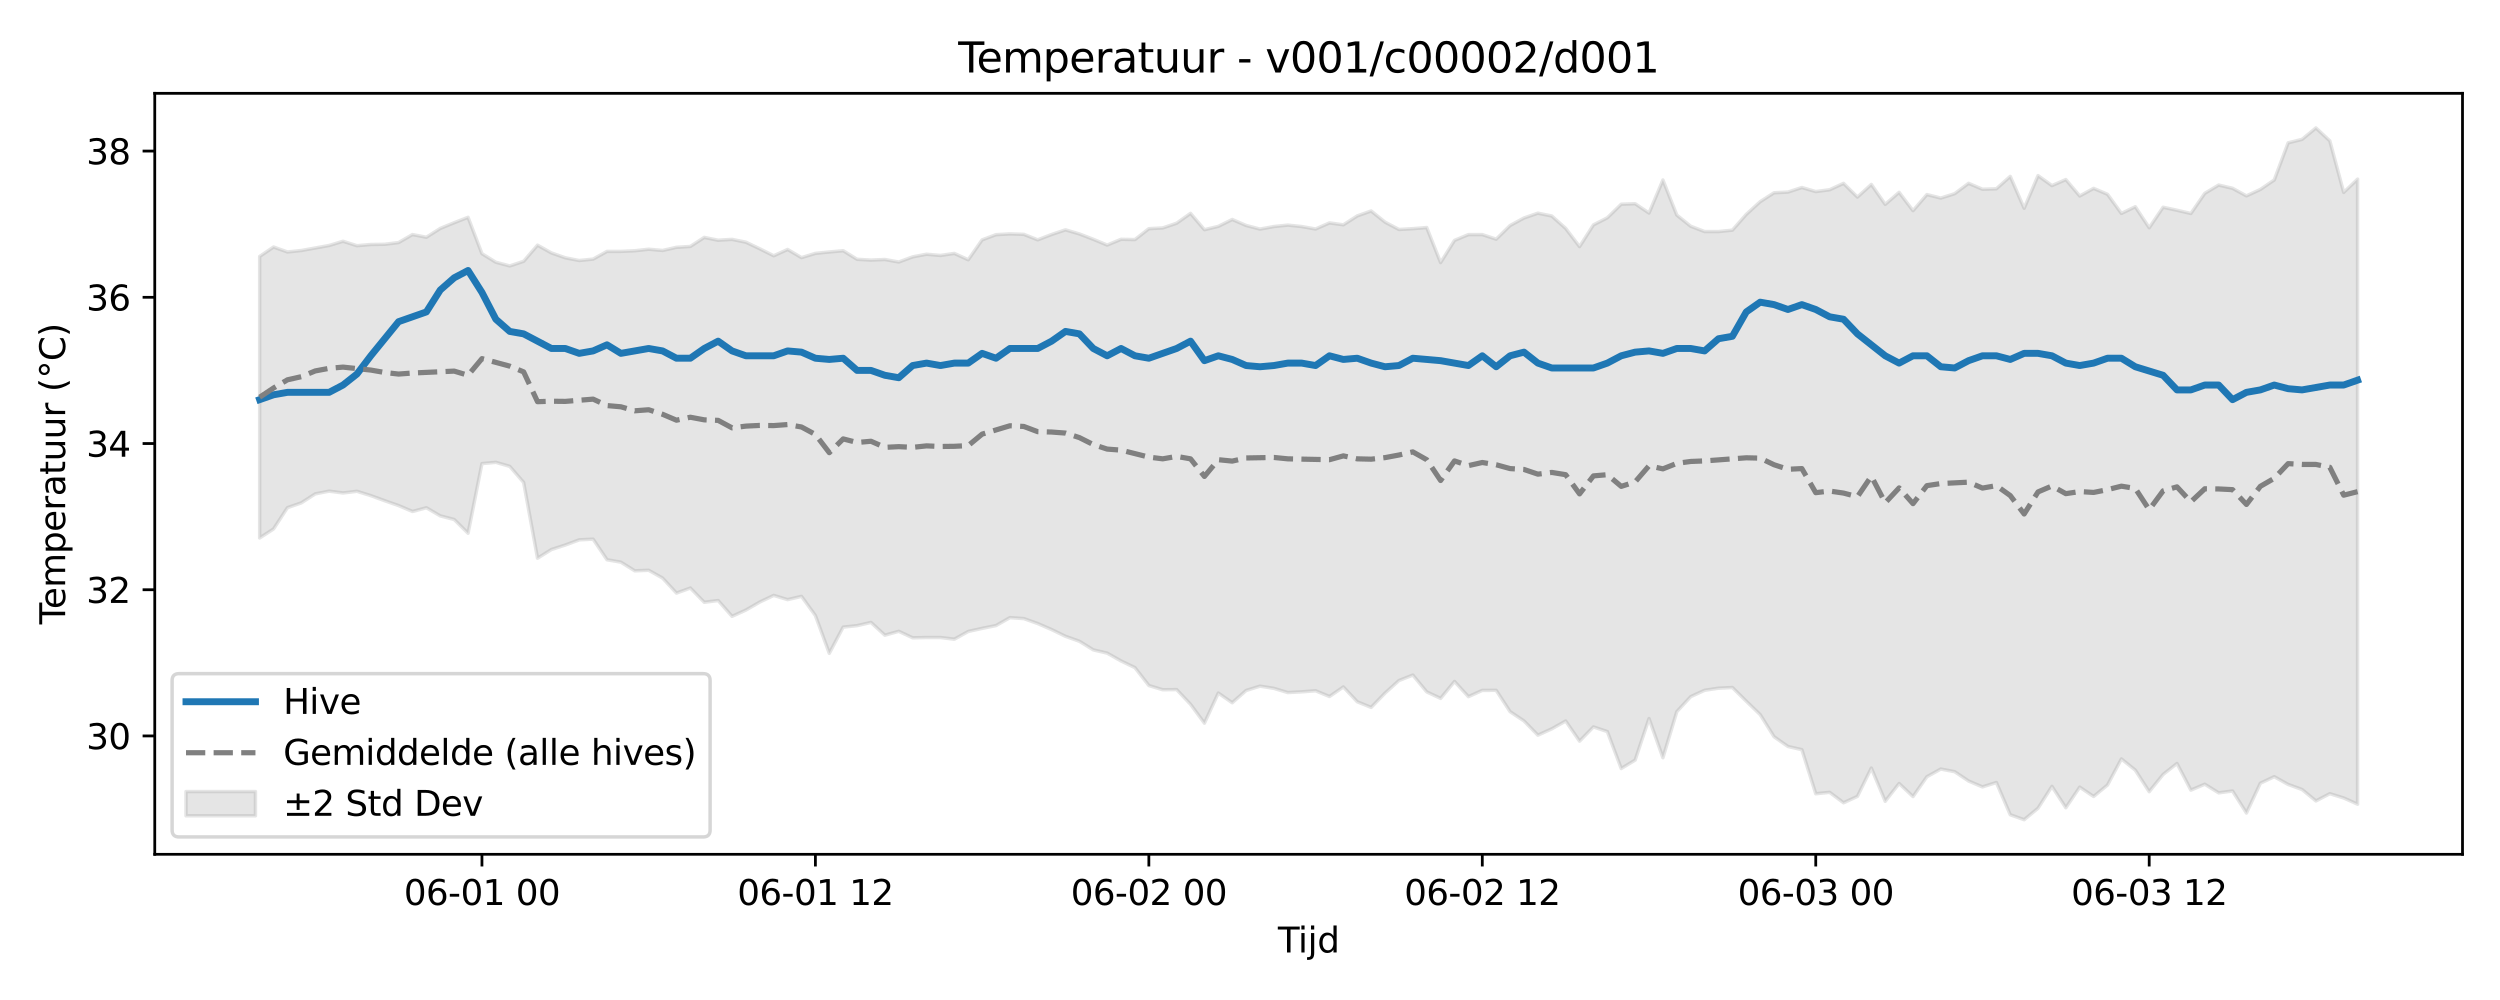 <?xml version="1.0" encoding="utf-8" standalone="no"?>
<!DOCTYPE svg PUBLIC "-//W3C//DTD SVG 1.1//EN"
  "http://www.w3.org/Graphics/SVG/1.1/DTD/svg11.dtd">
<svg xmlns:xlink="http://www.w3.org/1999/xlink" width="720pt" height="288pt" viewBox="0 0 720 288" xmlns="http://www.w3.org/2000/svg" version="1.1">
 <defs>
  <style type="text/css">*{stroke-linejoin: round; stroke-linecap: butt}</style>
 </defs>
 <g id="figure_1">
  <g id="patch_1">
   <path d="M 0 288 
L 720 288 
L 720 0 
L 0 0 
z
" style="fill: #ffffff"/>
  </g>
  <g id="axes_1">
   <g id="patch_2">
    <path d="M 44.57 246.04 
L 709.2 246.04 
L 709.2 26.88 
L 44.57 26.88 
z
" style="fill: #ffffff"/>
   </g>
   <g id="FillBetweenPolyCollection_1">
    <defs>
     <path id="m71093ee421" d="M 74.78 -214.138 
L 74.78 -133.064 
L 78.782 -135.656 
L 82.783 -141.792 
L 86.785 -143.175 
L 90.786 -145.762 
L 94.787 -146.547 
L 98.789 -146.025 
L 102.79 -146.506 
L 106.792 -145.256 
L 110.793 -143.791 
L 114.794 -142.393 
L 118.796 -140.693 
L 122.797 -141.765 
L 126.798 -139.427 
L 130.8 -138.385 
L 134.801 -134.418 
L 138.803 -154.485 
L 142.804 -154.844 
L 146.805 -153.688 
L 150.807 -149.052 
L 154.808 -127.235 
L 158.81 -129.736 
L 162.811 -131.037 
L 166.812 -132.525 
L 170.814 -132.724 
L 174.815 -126.791 
L 178.816 -126.09 
L 182.818 -123.597 
L 186.819 -123.759 
L 190.821 -121.509 
L 194.822 -117.191 
L 198.823 -118.647 
L 202.825 -114.539 
L 206.826 -115.049 
L 210.828 -110.493 
L 214.829 -112.307 
L 218.83 -114.617 
L 222.832 -116.52 
L 226.833 -115.302 
L 230.834 -116.248 
L 234.836 -110.716 
L 238.837 -99.837 
L 242.839 -107.392 
L 246.84 -107.809 
L 250.841 -108.741 
L 254.843 -105.06 
L 258.844 -106.185 
L 262.846 -104.305 
L 266.847 -104.393 
L 270.848 -104.398 
L 274.85 -103.907 
L 278.851 -106.137 
L 282.852 -107.022 
L 286.854 -107.837 
L 290.855 -110.118 
L 294.857 -109.844 
L 298.858 -108.421 
L 302.859 -106.685 
L 306.861 -104.74 
L 310.862 -103.312 
L 314.864 -100.838 
L 318.865 -99.898 
L 322.866 -97.635 
L 326.868 -95.716 
L 330.869 -90.567 
L 334.87 -89.352 
L 338.872 -89.395 
L 342.873 -85.158 
L 346.875 -79.732 
L 350.876 -88.399 
L 354.877 -85.613 
L 358.879 -89.138 
L 362.88 -90.386 
L 366.882 -89.753 
L 370.883 -88.537 
L 374.884 -88.749 
L 378.886 -89.056 
L 382.887 -87.4 
L 386.888 -90.158 
L 390.89 -85.887 
L 394.891 -84.267 
L 398.893 -88.381 
L 402.894 -92.003 
L 406.895 -93.577 
L 410.897 -88.734 
L 414.898 -86.862 
L 418.9 -91.732 
L 422.901 -87.363 
L 426.902 -89.165 
L 430.904 -89.182 
L 434.905 -83.042 
L 438.906 -80.37 
L 442.908 -76.275 
L 446.909 -78.091 
L 450.911 -80.353 
L 454.912 -74.547 
L 458.913 -78.642 
L 462.915 -77.302 
L 466.916 -66.663 
L 470.918 -69.091 
L 474.919 -81.058 
L 478.92 -69.771 
L 482.922 -83.039 
L 486.923 -87.362 
L 490.924 -89.193 
L 494.926 -89.796 
L 498.927 -89.992 
L 502.929 -86.048 
L 506.93 -82.191 
L 510.931 -75.816 
L 514.933 -73.009 
L 518.934 -72.095 
L 522.936 -59.394 
L 526.937 -59.806 
L 530.938 -56.794 
L 534.94 -58.639 
L 538.941 -66.797 
L 542.942 -57.231 
L 546.944 -62.355 
L 550.945 -58.584 
L 554.947 -64.3 
L 558.948 -66.512 
L 562.949 -65.752 
L 566.951 -63.07 
L 570.952 -61.364 
L 574.954 -62.637 
L 578.955 -53.349 
L 582.956 -51.922 
L 586.958 -55.239 
L 590.959 -61.52 
L 594.96 -55.369 
L 598.962 -61.302 
L 602.963 -58.61 
L 606.965 -61.911 
L 610.966 -69.432 
L 614.967 -66.198 
L 618.969 -59.991 
L 622.97 -64.947 
L 626.972 -68.114 
L 630.973 -60.443 
L 634.974 -62.145 
L 638.976 -59.657 
L 642.977 -60.19 
L 646.978 -53.849 
L 650.98 -62.432 
L 654.981 -64.313 
L 658.983 -62.079 
L 662.984 -60.629 
L 666.985 -57.326 
L 670.987 -59.413 
L 674.988 -58.18 
L 678.99 -56.39 
L 678.99 -236.419 
L 678.99 -236.419 
L 674.988 -232.593 
L 670.987 -247.433 
L 666.985 -251.158 
L 662.984 -247.855 
L 658.983 -246.872 
L 654.981 -236.166 
L 650.98 -233.436 
L 646.978 -231.59 
L 642.977 -233.772 
L 638.976 -234.706 
L 634.974 -232.319 
L 630.973 -226.517 
L 626.972 -227.452 
L 622.97 -228.314 
L 618.969 -222.407 
L 614.967 -228.466 
L 610.966 -226.535 
L 606.965 -232.051 
L 602.963 -233.748 
L 598.962 -231.558 
L 594.96 -236.287 
L 590.959 -234.548 
L 586.958 -237.42 
L 582.956 -228.02 
L 578.955 -237.204 
L 574.954 -233.632 
L 570.952 -233.5 
L 566.951 -235.204 
L 562.949 -232.221 
L 558.948 -230.959 
L 554.947 -231.968 
L 550.945 -227.323 
L 546.944 -232.609 
L 542.942 -229.145 
L 538.941 -234.886 
L 534.94 -231.246 
L 530.938 -235.196 
L 526.937 -233.354 
L 522.936 -232.83 
L 518.934 -233.999 
L 514.933 -232.684 
L 510.931 -232.484 
L 506.93 -229.919 
L 502.929 -226.262 
L 498.927 -221.717 
L 494.926 -221.311 
L 490.924 -221.313 
L 486.923 -222.843 
L 482.922 -226.063 
L 478.92 -236.162 
L 474.919 -226.64 
L 470.918 -229.333 
L 466.916 -229.187 
L 462.915 -225.283 
L 458.913 -223.241 
L 454.912 -216.975 
L 450.911 -222.232 
L 446.909 -225.797 
L 442.908 -226.611 
L 438.906 -225.222 
L 434.905 -223.052 
L 430.904 -219.118 
L 426.902 -220.438 
L 422.901 -220.436 
L 418.9 -218.774 
L 414.898 -212.38 
L 410.897 -222.473 
L 406.895 -222.142 
L 402.894 -221.911 
L 398.893 -224.029 
L 394.891 -227.241 
L 390.89 -225.822 
L 386.888 -223.256 
L 382.887 -223.808 
L 378.886 -222.051 
L 374.884 -222.759 
L 370.883 -223.172 
L 366.882 -222.758 
L 362.88 -222.024 
L 358.879 -223.072 
L 354.877 -224.793 
L 350.876 -222.809 
L 346.875 -221.85 
L 342.873 -226.551 
L 338.872 -223.717 
L 334.87 -222.357 
L 330.869 -222.144 
L 326.868 -219.001 
L 322.866 -219.087 
L 318.865 -217.426 
L 314.864 -219.092 
L 310.862 -220.629 
L 306.861 -221.808 
L 302.859 -220.465 
L 298.858 -218.929 
L 294.857 -220.514 
L 290.855 -220.641 
L 286.854 -220.416 
L 282.852 -218.924 
L 278.851 -213.192 
L 274.85 -215.02 
L 270.848 -214.43 
L 266.847 -214.785 
L 262.846 -214.022 
L 258.844 -212.542 
L 254.843 -213.267 
L 250.841 -213.095 
L 246.84 -213.324 
L 242.839 -215.797 
L 238.837 -215.431 
L 234.836 -215.03 
L 230.834 -213.809 
L 226.833 -216.159 
L 222.832 -214.339 
L 218.83 -216.342 
L 214.829 -218.252 
L 210.828 -219.063 
L 206.826 -218.818 
L 202.825 -219.629 
L 198.823 -217.025 
L 194.822 -216.776 
L 190.821 -215.867 
L 186.819 -216.224 
L 182.818 -215.784 
L 178.816 -215.598 
L 174.815 -215.599 
L 170.814 -213.376 
L 166.812 -212.973 
L 162.811 -213.759 
L 158.81 -215.16 
L 154.808 -217.394 
L 150.807 -212.749 
L 146.805 -211.412 
L 142.804 -212.478 
L 138.803 -214.943 
L 134.801 -225.417 
L 130.8 -223.857 
L 126.798 -222.213 
L 122.797 -219.674 
L 118.796 -220.446 
L 114.794 -218.145 
L 110.793 -217.649 
L 106.792 -217.587 
L 102.79 -217.24 
L 98.789 -218.523 
L 94.787 -217.299 
L 90.786 -216.58 
L 86.785 -215.858 
L 82.783 -215.437 
L 78.782 -216.86 
L 74.78 -214.138 
z
" style="stroke: #808080; stroke-opacity: 0.2"/>
    </defs>
    <g clip-path="url(#p41b1875313)">
     <use xlink:href="#m71093ee421" x="0" y="288" style="fill: #808080; fill-opacity: 0.2; stroke: #808080; stroke-opacity: 0.2"/>
    </g>
   </g>
   <g id="matplotlib.axis_1">
    <g id="xtick_1">
     <g id="line2d_1">
      <defs>
       <path id="me95a376e17" d="M 0 0 
L 0 3.5 
" style="stroke: #000000; stroke-width: 0.8"/>
      </defs>
      <g>
       <use xlink:href="#me95a376e17" x="138.803" y="246.04" style="stroke: #000000; stroke-width: 0.8"/>
      </g>
     </g>
     <g id="text_1">
      <!-- 06-01 00 -->
      <g transform="translate(116.322 260.638) scale(0.1 -0.1)">
       <defs>
        <path id="DejaVuSans-30" d="M 2034 4250 
Q 1547 4250 1301 3770 
Q 1056 3291 1056 2328 
Q 1056 1369 1301 889 
Q 1547 409 2034 409 
Q 2525 409 2770 889 
Q 3016 1369 3016 2328 
Q 3016 3291 2770 3770 
Q 2525 4250 2034 4250 
z
M 2034 4750 
Q 2819 4750 3233 4129 
Q 3647 3509 3647 2328 
Q 3647 1150 3233 529 
Q 2819 -91 2034 -91 
Q 1250 -91 836 529 
Q 422 1150 422 2328 
Q 422 3509 836 4129 
Q 1250 4750 2034 4750 
z
" transform="scale(0.016)"/>
        <path id="DejaVuSans-36" d="M 2113 2584 
Q 1688 2584 1439 2293 
Q 1191 2003 1191 1497 
Q 1191 994 1439 701 
Q 1688 409 2113 409 
Q 2538 409 2786 701 
Q 3034 994 3034 1497 
Q 3034 2003 2786 2293 
Q 2538 2584 2113 2584 
z
M 3366 4563 
L 3366 3988 
Q 3128 4100 2886 4159 
Q 2644 4219 2406 4219 
Q 1781 4219 1451 3797 
Q 1122 3375 1075 2522 
Q 1259 2794 1537 2939 
Q 1816 3084 2150 3084 
Q 2853 3084 3261 2657 
Q 3669 2231 3669 1497 
Q 3669 778 3244 343 
Q 2819 -91 2113 -91 
Q 1303 -91 875 529 
Q 447 1150 447 2328 
Q 447 3434 972 4092 
Q 1497 4750 2381 4750 
Q 2619 4750 2861 4703 
Q 3103 4656 3366 4563 
z
" transform="scale(0.016)"/>
        <path id="DejaVuSans-2d" d="M 313 2009 
L 1997 2009 
L 1997 1497 
L 313 1497 
L 313 2009 
z
" transform="scale(0.016)"/>
        <path id="DejaVuSans-31" d="M 794 531 
L 1825 531 
L 1825 4091 
L 703 3866 
L 703 4441 
L 1819 4666 
L 2450 4666 
L 2450 531 
L 3481 531 
L 3481 0 
L 794 0 
L 794 531 
z
" transform="scale(0.016)"/>
        <path id="DejaVuSans-20" transform="scale(0.016)"/>
       </defs>
       <use xlink:href="#DejaVuSans-30"/>
       <use xlink:href="#DejaVuSans-36" transform="translate(63.623 0)"/>
       <use xlink:href="#DejaVuSans-2d" transform="translate(127.246 0)"/>
       <use xlink:href="#DejaVuSans-30" transform="translate(163.33 0)"/>
       <use xlink:href="#DejaVuSans-31" transform="translate(226.953 0)"/>
       <use xlink:href="#DejaVuSans-20" transform="translate(290.576 0)"/>
       <use xlink:href="#DejaVuSans-30" transform="translate(322.363 0)"/>
       <use xlink:href="#DejaVuSans-30" transform="translate(385.986 0)"/>
      </g>
     </g>
    </g>
    <g id="xtick_2">
     <g id="line2d_2">
      <g>
       <use xlink:href="#me95a376e17" x="234.836" y="246.04" style="stroke: #000000; stroke-width: 0.8"/>
      </g>
     </g>
     <g id="text_2">
      <!-- 06-01 12 -->
      <g transform="translate(212.355 260.638) scale(0.1 -0.1)">
       <defs>
        <path id="DejaVuSans-32" d="M 1228 531 
L 3431 531 
L 3431 0 
L 469 0 
L 469 531 
Q 828 903 1448 1529 
Q 2069 2156 2228 2338 
Q 2531 2678 2651 2914 
Q 2772 3150 2772 3378 
Q 2772 3750 2511 3984 
Q 2250 4219 1831 4219 
Q 1534 4219 1204 4116 
Q 875 4013 500 3803 
L 500 4441 
Q 881 4594 1212 4672 
Q 1544 4750 1819 4750 
Q 2544 4750 2975 4387 
Q 3406 4025 3406 3419 
Q 3406 3131 3298 2873 
Q 3191 2616 2906 2266 
Q 2828 2175 2409 1742 
Q 1991 1309 1228 531 
z
" transform="scale(0.016)"/>
       </defs>
       <use xlink:href="#DejaVuSans-30"/>
       <use xlink:href="#DejaVuSans-36" transform="translate(63.623 0)"/>
       <use xlink:href="#DejaVuSans-2d" transform="translate(127.246 0)"/>
       <use xlink:href="#DejaVuSans-30" transform="translate(163.33 0)"/>
       <use xlink:href="#DejaVuSans-31" transform="translate(226.953 0)"/>
       <use xlink:href="#DejaVuSans-20" transform="translate(290.576 0)"/>
       <use xlink:href="#DejaVuSans-31" transform="translate(322.363 0)"/>
       <use xlink:href="#DejaVuSans-32" transform="translate(385.986 0)"/>
      </g>
     </g>
    </g>
    <g id="xtick_3">
     <g id="line2d_3">
      <g>
       <use xlink:href="#me95a376e17" x="330.869" y="246.04" style="stroke: #000000; stroke-width: 0.8"/>
      </g>
     </g>
     <g id="text_3">
      <!-- 06-02 00 -->
      <g transform="translate(308.389 260.638) scale(0.1 -0.1)">
       <use xlink:href="#DejaVuSans-30"/>
       <use xlink:href="#DejaVuSans-36" transform="translate(63.623 0)"/>
       <use xlink:href="#DejaVuSans-2d" transform="translate(127.246 0)"/>
       <use xlink:href="#DejaVuSans-30" transform="translate(163.33 0)"/>
       <use xlink:href="#DejaVuSans-32" transform="translate(226.953 0)"/>
       <use xlink:href="#DejaVuSans-20" transform="translate(290.576 0)"/>
       <use xlink:href="#DejaVuSans-30" transform="translate(322.363 0)"/>
       <use xlink:href="#DejaVuSans-30" transform="translate(385.986 0)"/>
      </g>
     </g>
    </g>
    <g id="xtick_4">
     <g id="line2d_4">
      <g>
       <use xlink:href="#me95a376e17" x="426.902" y="246.04" style="stroke: #000000; stroke-width: 0.8"/>
      </g>
     </g>
     <g id="text_4">
      <!-- 06-02 12 -->
      <g transform="translate(404.422 260.638) scale(0.1 -0.1)">
       <use xlink:href="#DejaVuSans-30"/>
       <use xlink:href="#DejaVuSans-36" transform="translate(63.623 0)"/>
       <use xlink:href="#DejaVuSans-2d" transform="translate(127.246 0)"/>
       <use xlink:href="#DejaVuSans-30" transform="translate(163.33 0)"/>
       <use xlink:href="#DejaVuSans-32" transform="translate(226.953 0)"/>
       <use xlink:href="#DejaVuSans-20" transform="translate(290.576 0)"/>
       <use xlink:href="#DejaVuSans-31" transform="translate(322.363 0)"/>
       <use xlink:href="#DejaVuSans-32" transform="translate(385.986 0)"/>
      </g>
     </g>
    </g>
    <g id="xtick_5">
     <g id="line2d_5">
      <g>
       <use xlink:href="#me95a376e17" x="522.936" y="246.04" style="stroke: #000000; stroke-width: 0.8"/>
      </g>
     </g>
     <g id="text_5">
      <!-- 06-03 00 -->
      <g transform="translate(500.455 260.638) scale(0.1 -0.1)">
       <defs>
        <path id="DejaVuSans-33" d="M 2597 2516 
Q 3050 2419 3304 2112 
Q 3559 1806 3559 1356 
Q 3559 666 3084 287 
Q 2609 -91 1734 -91 
Q 1441 -91 1130 -33 
Q 819 25 488 141 
L 488 750 
Q 750 597 1062 519 
Q 1375 441 1716 441 
Q 2309 441 2620 675 
Q 2931 909 2931 1356 
Q 2931 1769 2642 2001 
Q 2353 2234 1838 2234 
L 1294 2234 
L 1294 2753 
L 1863 2753 
Q 2328 2753 2575 2939 
Q 2822 3125 2822 3475 
Q 2822 3834 2567 4026 
Q 2313 4219 1838 4219 
Q 1578 4219 1281 4162 
Q 984 4106 628 3988 
L 628 4550 
Q 988 4650 1302 4700 
Q 1616 4750 1894 4750 
Q 2613 4750 3031 4423 
Q 3450 4097 3450 3541 
Q 3450 3153 3228 2886 
Q 3006 2619 2597 2516 
z
" transform="scale(0.016)"/>
       </defs>
       <use xlink:href="#DejaVuSans-30"/>
       <use xlink:href="#DejaVuSans-36" transform="translate(63.623 0)"/>
       <use xlink:href="#DejaVuSans-2d" transform="translate(127.246 0)"/>
       <use xlink:href="#DejaVuSans-30" transform="translate(163.33 0)"/>
       <use xlink:href="#DejaVuSans-33" transform="translate(226.953 0)"/>
       <use xlink:href="#DejaVuSans-20" transform="translate(290.576 0)"/>
       <use xlink:href="#DejaVuSans-30" transform="translate(322.363 0)"/>
       <use xlink:href="#DejaVuSans-30" transform="translate(385.986 0)"/>
      </g>
     </g>
    </g>
    <g id="xtick_6">
     <g id="line2d_6">
      <g>
       <use xlink:href="#me95a376e17" x="618.969" y="246.04" style="stroke: #000000; stroke-width: 0.8"/>
      </g>
     </g>
     <g id="text_6">
      <!-- 06-03 12 -->
      <g transform="translate(596.488 260.638) scale(0.1 -0.1)">
       <use xlink:href="#DejaVuSans-30"/>
       <use xlink:href="#DejaVuSans-36" transform="translate(63.623 0)"/>
       <use xlink:href="#DejaVuSans-2d" transform="translate(127.246 0)"/>
       <use xlink:href="#DejaVuSans-30" transform="translate(163.33 0)"/>
       <use xlink:href="#DejaVuSans-33" transform="translate(226.953 0)"/>
       <use xlink:href="#DejaVuSans-20" transform="translate(290.576 0)"/>
       <use xlink:href="#DejaVuSans-31" transform="translate(322.363 0)"/>
       <use xlink:href="#DejaVuSans-32" transform="translate(385.986 0)"/>
      </g>
     </g>
    </g>
    <g id="text_7">
     <!-- Tijd -->
     <g transform="translate(368.035 274.317) scale(0.1 -0.1)">
      <defs>
       <path id="DejaVuSans-54" d="M -19 4666 
L 3928 4666 
L 3928 4134 
L 2272 4134 
L 2272 0 
L 1638 0 
L 1638 4134 
L -19 4134 
L -19 4666 
z
" transform="scale(0.016)"/>
       <path id="DejaVuSans-69" d="M 603 3500 
L 1178 3500 
L 1178 0 
L 603 0 
L 603 3500 
z
M 603 4863 
L 1178 4863 
L 1178 4134 
L 603 4134 
L 603 4863 
z
" transform="scale(0.016)"/>
       <path id="DejaVuSans-6a" d="M 603 3500 
L 1178 3500 
L 1178 -63 
Q 1178 -731 923 -1031 
Q 669 -1331 103 -1331 
L -116 -1331 
L -116 -844 
L 38 -844 
Q 366 -844 484 -692 
Q 603 -541 603 -63 
L 603 3500 
z
M 603 4863 
L 1178 4863 
L 1178 4134 
L 603 4134 
L 603 4863 
z
" transform="scale(0.016)"/>
       <path id="DejaVuSans-64" d="M 2906 2969 
L 2906 4863 
L 3481 4863 
L 3481 0 
L 2906 0 
L 2906 525 
Q 2725 213 2448 61 
Q 2172 -91 1784 -91 
Q 1150 -91 751 415 
Q 353 922 353 1747 
Q 353 2572 751 3078 
Q 1150 3584 1784 3584 
Q 2172 3584 2448 3432 
Q 2725 3281 2906 2969 
z
M 947 1747 
Q 947 1113 1208 752 
Q 1469 391 1925 391 
Q 2381 391 2643 752 
Q 2906 1113 2906 1747 
Q 2906 2381 2643 2742 
Q 2381 3103 1925 3103 
Q 1469 3103 1208 2742 
Q 947 2381 947 1747 
z
" transform="scale(0.016)"/>
      </defs>
      <use xlink:href="#DejaVuSans-54"/>
      <use xlink:href="#DejaVuSans-69" transform="translate(57.959 0)"/>
      <use xlink:href="#DejaVuSans-6a" transform="translate(85.742 0)"/>
      <use xlink:href="#DejaVuSans-64" transform="translate(113.525 0)"/>
     </g>
    </g>
   </g>
   <g id="matplotlib.axis_2">
    <g id="ytick_1">
     <g id="line2d_7">
      <defs>
       <path id="m9c6ffc2310" d="M 0 0 
L -3.5 0 
" style="stroke: #000000; stroke-width: 0.8"/>
      </defs>
      <g>
       <use xlink:href="#m9c6ffc2310" x="44.57" y="211.956" style="stroke: #000000; stroke-width: 0.8"/>
      </g>
     </g>
     <g id="text_8">
      <!-- 30 -->
      <g transform="translate(24.845 215.755) scale(0.1 -0.1)">
       <use xlink:href="#DejaVuSans-33"/>
       <use xlink:href="#DejaVuSans-30" transform="translate(63.623 0)"/>
      </g>
     </g>
    </g>
    <g id="ytick_2">
     <g id="line2d_8">
      <g>
       <use xlink:href="#m9c6ffc2310" x="44.57" y="169.845" style="stroke: #000000; stroke-width: 0.8"/>
      </g>
     </g>
     <g id="text_9">
      <!-- 32 -->
      <g transform="translate(24.845 173.644) scale(0.1 -0.1)">
       <use xlink:href="#DejaVuSans-33"/>
       <use xlink:href="#DejaVuSans-32" transform="translate(63.623 0)"/>
      </g>
     </g>
    </g>
    <g id="ytick_3">
     <g id="line2d_9">
      <g>
       <use xlink:href="#m9c6ffc2310" x="44.57" y="127.734" style="stroke: #000000; stroke-width: 0.8"/>
      </g>
     </g>
     <g id="text_10">
      <!-- 34 -->
      <g transform="translate(24.845 131.533) scale(0.1 -0.1)">
       <defs>
        <path id="DejaVuSans-34" d="M 2419 4116 
L 825 1625 
L 2419 1625 
L 2419 4116 
z
M 2253 4666 
L 3047 4666 
L 3047 1625 
L 3713 1625 
L 3713 1100 
L 3047 1100 
L 3047 0 
L 2419 0 
L 2419 1100 
L 313 1100 
L 313 1709 
L 2253 4666 
z
" transform="scale(0.016)"/>
       </defs>
       <use xlink:href="#DejaVuSans-33"/>
       <use xlink:href="#DejaVuSans-34" transform="translate(63.623 0)"/>
      </g>
     </g>
    </g>
    <g id="ytick_4">
     <g id="line2d_10">
      <g>
       <use xlink:href="#m9c6ffc2310" x="44.57" y="85.623" style="stroke: #000000; stroke-width: 0.8"/>
      </g>
     </g>
     <g id="text_11">
      <!-- 36 -->
      <g transform="translate(24.845 89.422) scale(0.1 -0.1)">
       <use xlink:href="#DejaVuSans-33"/>
       <use xlink:href="#DejaVuSans-36" transform="translate(63.623 0)"/>
      </g>
     </g>
    </g>
    <g id="ytick_5">
     <g id="line2d_11">
      <g>
       <use xlink:href="#m9c6ffc2310" x="44.57" y="43.512" style="stroke: #000000; stroke-width: 0.8"/>
      </g>
     </g>
     <g id="text_12">
      <!-- 38 -->
      <g transform="translate(24.845 47.312) scale(0.1 -0.1)">
       <defs>
        <path id="DejaVuSans-38" d="M 2034 2216 
Q 1584 2216 1326 1975 
Q 1069 1734 1069 1313 
Q 1069 891 1326 650 
Q 1584 409 2034 409 
Q 2484 409 2743 651 
Q 3003 894 3003 1313 
Q 3003 1734 2745 1975 
Q 2488 2216 2034 2216 
z
M 1403 2484 
Q 997 2584 770 2862 
Q 544 3141 544 3541 
Q 544 4100 942 4425 
Q 1341 4750 2034 4750 
Q 2731 4750 3128 4425 
Q 3525 4100 3525 3541 
Q 3525 3141 3298 2862 
Q 3072 2584 2669 2484 
Q 3125 2378 3379 2068 
Q 3634 1759 3634 1313 
Q 3634 634 3220 271 
Q 2806 -91 2034 -91 
Q 1263 -91 848 271 
Q 434 634 434 1313 
Q 434 1759 690 2068 
Q 947 2378 1403 2484 
z
M 1172 3481 
Q 1172 3119 1398 2916 
Q 1625 2713 2034 2713 
Q 2441 2713 2670 2916 
Q 2900 3119 2900 3481 
Q 2900 3844 2670 4047 
Q 2441 4250 2034 4250 
Q 1625 4250 1398 4047 
Q 1172 3844 1172 3481 
z
" transform="scale(0.016)"/>
       </defs>
       <use xlink:href="#DejaVuSans-33"/>
       <use xlink:href="#DejaVuSans-38" transform="translate(63.623 0)"/>
      </g>
     </g>
    </g>
    <g id="text_13">
     <!-- Temperatuur (°C) -->
     <g transform="translate(18.765 179.816) rotate(-90) scale(0.1 -0.1)">
      <defs>
       <path id="DejaVuSans-65" d="M 3597 1894 
L 3597 1613 
L 953 1613 
Q 991 1019 1311 708 
Q 1631 397 2203 397 
Q 2534 397 2845 478 
Q 3156 559 3463 722 
L 3463 178 
Q 3153 47 2828 -22 
Q 2503 -91 2169 -91 
Q 1331 -91 842 396 
Q 353 884 353 1716 
Q 353 2575 817 3079 
Q 1281 3584 2069 3584 
Q 2775 3584 3186 3129 
Q 3597 2675 3597 1894 
z
M 3022 2063 
Q 3016 2534 2758 2815 
Q 2500 3097 2075 3097 
Q 1594 3097 1305 2825 
Q 1016 2553 972 2059 
L 3022 2063 
z
" transform="scale(0.016)"/>
       <path id="DejaVuSans-6d" d="M 3328 2828 
Q 3544 3216 3844 3400 
Q 4144 3584 4550 3584 
Q 5097 3584 5394 3201 
Q 5691 2819 5691 2113 
L 5691 0 
L 5113 0 
L 5113 2094 
Q 5113 2597 4934 2840 
Q 4756 3084 4391 3084 
Q 3944 3084 3684 2787 
Q 3425 2491 3425 1978 
L 3425 0 
L 2847 0 
L 2847 2094 
Q 2847 2600 2669 2842 
Q 2491 3084 2119 3084 
Q 1678 3084 1418 2786 
Q 1159 2488 1159 1978 
L 1159 0 
L 581 0 
L 581 3500 
L 1159 3500 
L 1159 2956 
Q 1356 3278 1631 3431 
Q 1906 3584 2284 3584 
Q 2666 3584 2933 3390 
Q 3200 3197 3328 2828 
z
" transform="scale(0.016)"/>
       <path id="DejaVuSans-70" d="M 1159 525 
L 1159 -1331 
L 581 -1331 
L 581 3500 
L 1159 3500 
L 1159 2969 
Q 1341 3281 1617 3432 
Q 1894 3584 2278 3584 
Q 2916 3584 3314 3078 
Q 3713 2572 3713 1747 
Q 3713 922 3314 415 
Q 2916 -91 2278 -91 
Q 1894 -91 1617 61 
Q 1341 213 1159 525 
z
M 3116 1747 
Q 3116 2381 2855 2742 
Q 2594 3103 2138 3103 
Q 1681 3103 1420 2742 
Q 1159 2381 1159 1747 
Q 1159 1113 1420 752 
Q 1681 391 2138 391 
Q 2594 391 2855 752 
Q 3116 1113 3116 1747 
z
" transform="scale(0.016)"/>
       <path id="DejaVuSans-72" d="M 2631 2963 
Q 2534 3019 2420 3045 
Q 2306 3072 2169 3072 
Q 1681 3072 1420 2755 
Q 1159 2438 1159 1844 
L 1159 0 
L 581 0 
L 581 3500 
L 1159 3500 
L 1159 2956 
Q 1341 3275 1631 3429 
Q 1922 3584 2338 3584 
Q 2397 3584 2469 3576 
Q 2541 3569 2628 3553 
L 2631 2963 
z
" transform="scale(0.016)"/>
       <path id="DejaVuSans-61" d="M 2194 1759 
Q 1497 1759 1228 1600 
Q 959 1441 959 1056 
Q 959 750 1161 570 
Q 1363 391 1709 391 
Q 2188 391 2477 730 
Q 2766 1069 2766 1631 
L 2766 1759 
L 2194 1759 
z
M 3341 1997 
L 3341 0 
L 2766 0 
L 2766 531 
Q 2569 213 2275 61 
Q 1981 -91 1556 -91 
Q 1019 -91 701 211 
Q 384 513 384 1019 
Q 384 1609 779 1909 
Q 1175 2209 1959 2209 
L 2766 2209 
L 2766 2266 
Q 2766 2663 2505 2880 
Q 2244 3097 1772 3097 
Q 1472 3097 1187 3025 
Q 903 2953 641 2809 
L 641 3341 
Q 956 3463 1253 3523 
Q 1550 3584 1831 3584 
Q 2591 3584 2966 3190 
Q 3341 2797 3341 1997 
z
" transform="scale(0.016)"/>
       <path id="DejaVuSans-74" d="M 1172 4494 
L 1172 3500 
L 2356 3500 
L 2356 3053 
L 1172 3053 
L 1172 1153 
Q 1172 725 1289 603 
Q 1406 481 1766 481 
L 2356 481 
L 2356 0 
L 1766 0 
Q 1100 0 847 248 
Q 594 497 594 1153 
L 594 3053 
L 172 3053 
L 172 3500 
L 594 3500 
L 594 4494 
L 1172 4494 
z
" transform="scale(0.016)"/>
       <path id="DejaVuSans-75" d="M 544 1381 
L 544 3500 
L 1119 3500 
L 1119 1403 
Q 1119 906 1312 657 
Q 1506 409 1894 409 
Q 2359 409 2629 706 
Q 2900 1003 2900 1516 
L 2900 3500 
L 3475 3500 
L 3475 0 
L 2900 0 
L 2900 538 
Q 2691 219 2414 64 
Q 2138 -91 1772 -91 
Q 1169 -91 856 284 
Q 544 659 544 1381 
z
M 1991 3584 
L 1991 3584 
z
" transform="scale(0.016)"/>
       <path id="DejaVuSans-28" d="M 1984 4856 
Q 1566 4138 1362 3434 
Q 1159 2731 1159 2009 
Q 1159 1288 1364 580 
Q 1569 -128 1984 -844 
L 1484 -844 
Q 1016 -109 783 600 
Q 550 1309 550 2009 
Q 550 2706 781 3412 
Q 1013 4119 1484 4856 
L 1984 4856 
z
" transform="scale(0.016)"/>
       <path id="DejaVuSans-b0" d="M 1600 4347 
Q 1350 4347 1178 4173 
Q 1006 4000 1006 3750 
Q 1006 3503 1178 3333 
Q 1350 3163 1600 3163 
Q 1850 3163 2022 3333 
Q 2194 3503 2194 3750 
Q 2194 3997 2020 4172 
Q 1847 4347 1600 4347 
z
M 1600 4750 
Q 1800 4750 1984 4673 
Q 2169 4597 2303 4453 
Q 2447 4313 2519 4134 
Q 2591 3956 2591 3750 
Q 2591 3338 2302 3052 
Q 2013 2766 1594 2766 
Q 1172 2766 890 3047 
Q 609 3328 609 3750 
Q 609 4169 896 4459 
Q 1184 4750 1600 4750 
z
" transform="scale(0.016)"/>
       <path id="DejaVuSans-43" d="M 4122 4306 
L 4122 3641 
Q 3803 3938 3442 4084 
Q 3081 4231 2675 4231 
Q 1875 4231 1450 3742 
Q 1025 3253 1025 2328 
Q 1025 1406 1450 917 
Q 1875 428 2675 428 
Q 3081 428 3442 575 
Q 3803 722 4122 1019 
L 4122 359 
Q 3791 134 3420 21 
Q 3050 -91 2638 -91 
Q 1578 -91 968 557 
Q 359 1206 359 2328 
Q 359 3453 968 4101 
Q 1578 4750 2638 4750 
Q 3056 4750 3426 4639 
Q 3797 4528 4122 4306 
z
" transform="scale(0.016)"/>
       <path id="DejaVuSans-29" d="M 513 4856 
L 1013 4856 
Q 1481 4119 1714 3412 
Q 1947 2706 1947 2009 
Q 1947 1309 1714 600 
Q 1481 -109 1013 -844 
L 513 -844 
Q 928 -128 1133 580 
Q 1338 1288 1338 2009 
Q 1338 2731 1133 3434 
Q 928 4138 513 4856 
z
" transform="scale(0.016)"/>
      </defs>
      <use xlink:href="#DejaVuSans-54"/>
      <use xlink:href="#DejaVuSans-65" transform="translate(44.084 0)"/>
      <use xlink:href="#DejaVuSans-6d" transform="translate(105.607 0)"/>
      <use xlink:href="#DejaVuSans-70" transform="translate(203.02 0)"/>
      <use xlink:href="#DejaVuSans-65" transform="translate(266.496 0)"/>
      <use xlink:href="#DejaVuSans-72" transform="translate(328.02 0)"/>
      <use xlink:href="#DejaVuSans-61" transform="translate(369.133 0)"/>
      <use xlink:href="#DejaVuSans-74" transform="translate(430.412 0)"/>
      <use xlink:href="#DejaVuSans-75" transform="translate(469.621 0)"/>
      <use xlink:href="#DejaVuSans-75" transform="translate(533 0)"/>
      <use xlink:href="#DejaVuSans-72" transform="translate(596.379 0)"/>
      <use xlink:href="#DejaVuSans-20" transform="translate(637.492 0)"/>
      <use xlink:href="#DejaVuSans-28" transform="translate(669.279 0)"/>
      <use xlink:href="#DejaVuSans-b0" transform="translate(708.293 0)"/>
      <use xlink:href="#DejaVuSans-43" transform="translate(758.293 0)"/>
      <use xlink:href="#DejaVuSans-29" transform="translate(828.117 0)"/>
     </g>
    </g>
   </g>
   <g id="line2d_12">
    <path d="M 74.78 115.101 
L 78.782 113.697 
L 82.783 112.995 
L 94.787 112.995 
L 98.789 110.89 
L 102.79 107.731 
L 106.792 102.467 
L 114.794 92.642 
L 122.797 89.834 
L 126.798 83.518 
L 130.8 80.008 
L 134.801 77.903 
L 138.803 84.219 
L 142.804 91.94 
L 146.805 95.449 
L 150.807 96.151 
L 158.81 100.362 
L 162.811 100.362 
L 166.812 101.766 
L 170.814 101.064 
L 174.815 99.309 
L 178.816 101.766 
L 186.819 100.362 
L 190.821 101.064 
L 194.822 103.169 
L 198.823 103.169 
L 202.825 100.362 
L 206.826 98.256 
L 210.828 101.064 
L 214.829 102.467 
L 222.832 102.467 
L 226.833 101.064 
L 230.834 101.415 
L 234.836 103.169 
L 238.837 103.52 
L 242.839 103.169 
L 246.84 106.679 
L 250.841 106.679 
L 254.843 108.082 
L 258.844 108.784 
L 262.846 105.275 
L 266.847 104.573 
L 270.848 105.275 
L 274.85 104.573 
L 278.851 104.573 
L 282.852 101.766 
L 286.854 103.169 
L 290.855 100.362 
L 298.858 100.362 
L 302.859 98.256 
L 306.861 95.449 
L 310.862 96.151 
L 314.864 100.362 
L 318.865 102.467 
L 322.866 100.362 
L 326.868 102.467 
L 330.869 103.169 
L 338.872 100.362 
L 342.873 98.256 
L 346.875 103.871 
L 350.876 102.467 
L 354.877 103.52 
L 358.879 105.275 
L 362.88 105.626 
L 366.882 105.275 
L 370.883 104.573 
L 374.884 104.573 
L 378.886 105.275 
L 382.887 102.467 
L 386.888 103.52 
L 390.89 103.169 
L 394.891 104.573 
L 398.893 105.626 
L 402.894 105.275 
L 406.895 103.169 
L 414.898 103.871 
L 422.901 105.275 
L 426.902 102.467 
L 430.904 105.626 
L 434.905 102.467 
L 438.906 101.415 
L 442.908 104.573 
L 446.909 105.977 
L 458.913 105.977 
L 462.915 104.573 
L 466.916 102.467 
L 470.918 101.415 
L 474.919 101.064 
L 478.92 101.766 
L 482.922 100.362 
L 486.923 100.362 
L 490.924 101.064 
L 494.926 97.555 
L 498.927 96.853 
L 502.929 89.834 
L 506.93 87.027 
L 510.931 87.729 
L 514.933 89.132 
L 518.934 87.729 
L 522.936 89.132 
L 526.937 91.238 
L 530.938 91.94 
L 534.94 96.151 
L 542.942 102.467 
L 546.944 104.573 
L 550.945 102.467 
L 554.947 102.467 
L 558.948 105.626 
L 562.949 105.977 
L 566.951 103.871 
L 570.952 102.467 
L 574.954 102.467 
L 578.955 103.52 
L 582.956 101.766 
L 586.958 101.766 
L 590.959 102.467 
L 594.96 104.573 
L 598.962 105.275 
L 602.963 104.573 
L 606.965 103.169 
L 610.966 103.169 
L 614.967 105.626 
L 622.97 108.082 
L 626.972 112.293 
L 630.973 112.293 
L 634.974 110.89 
L 638.976 110.89 
L 642.977 115.101 
L 646.978 112.995 
L 650.98 112.293 
L 654.981 110.89 
L 658.983 111.942 
L 662.984 112.293 
L 670.987 110.89 
L 674.988 110.89 
L 678.99 109.486 
L 678.99 109.486 
" clip-path="url(#p41b1875313)" style="fill: none; stroke: #1f77b4; stroke-width: 2; stroke-linecap: square"/>
   </g>
   <g id="line2d_13">
    <path d="M 74.78 114.399 
L 78.782 111.742 
L 82.783 109.386 
L 86.785 108.483 
L 90.786 106.829 
L 94.787 106.077 
L 98.789 105.726 
L 106.792 106.578 
L 110.793 107.28 
L 114.794 107.731 
L 118.796 107.431 
L 130.8 106.879 
L 134.801 108.082 
L 138.803 103.286 
L 146.805 105.45 
L 150.807 107.1 
L 154.808 115.686 
L 158.81 115.552 
L 162.811 115.602 
L 170.814 114.95 
L 174.815 116.805 
L 178.816 117.156 
L 182.818 118.309 
L 186.819 118.008 
L 190.821 119.312 
L 194.822 121.016 
L 198.823 120.164 
L 202.825 120.916 
L 206.826 121.066 
L 210.828 123.222 
L 214.829 122.721 
L 218.83 122.52 
L 222.832 122.57 
L 226.833 122.27 
L 230.834 122.971 
L 234.836 125.127 
L 238.837 130.366 
L 242.839 126.405 
L 246.84 127.433 
L 250.841 127.082 
L 254.843 128.837 
L 258.844 128.636 
L 262.846 128.837 
L 266.847 128.411 
L 270.848 128.586 
L 274.85 128.536 
L 278.851 128.336 
L 282.852 125.027 
L 290.855 122.621 
L 294.857 122.821 
L 298.858 124.325 
L 302.859 124.425 
L 306.861 124.726 
L 310.862 126.029 
L 314.864 128.035 
L 318.865 129.338 
L 322.866 129.639 
L 330.869 131.644 
L 334.87 132.146 
L 338.872 131.444 
L 342.873 132.146 
L 346.875 137.209 
L 350.876 132.396 
L 354.877 132.797 
L 358.879 131.895 
L 366.882 131.745 
L 370.883 132.146 
L 382.887 132.396 
L 386.888 131.293 
L 390.89 132.146 
L 394.891 132.246 
L 398.893 131.795 
L 402.894 131.043 
L 406.895 130.14 
L 410.897 132.396 
L 414.898 138.379 
L 418.9 132.747 
L 422.901 134.101 
L 426.902 133.198 
L 430.904 133.85 
L 434.905 134.953 
L 438.906 135.204 
L 442.908 136.557 
L 446.909 136.056 
L 450.911 136.708 
L 454.912 142.239 
L 458.913 137.059 
L 462.915 136.708 
L 466.916 140.075 
L 470.918 138.788 
L 474.919 134.151 
L 478.92 135.033 
L 482.922 133.449 
L 486.923 132.898 
L 490.924 132.747 
L 502.929 131.845 
L 506.93 131.945 
L 510.931 133.85 
L 514.933 135.153 
L 518.934 134.953 
L 522.936 141.888 
L 526.937 141.42 
L 530.938 142.005 
L 534.94 143.058 
L 538.941 137.159 
L 542.942 144.812 
L 546.944 140.518 
L 550.945 145.046 
L 554.947 139.866 
L 558.948 139.264 
L 566.951 138.863 
L 570.952 140.568 
L 574.954 139.866 
L 578.955 142.723 
L 582.956 148.029 
L 586.958 141.671 
L 590.959 139.966 
L 594.96 142.172 
L 598.962 141.57 
L 602.963 141.821 
L 606.965 141.019 
L 610.966 140.016 
L 614.967 140.668 
L 618.969 146.801 
L 622.97 141.37 
L 626.972 140.217 
L 630.973 144.52 
L 634.974 140.768 
L 638.976 140.818 
L 642.977 141.019 
L 646.978 145.28 
L 650.98 140.066 
L 654.981 137.76 
L 658.983 133.524 
L 662.984 133.758 
L 666.985 133.758 
L 670.987 134.577 
L 674.988 142.613 
L 678.99 141.595 
L 678.99 141.595 
" clip-path="url(#p41b1875313)" style="fill: none; stroke-dasharray: 5.55,2.4; stroke-dashoffset: 0; stroke: #808080; stroke-width: 1.5"/>
   </g>
   <g id="patch_3">
    <path d="M 44.57 246.04 
L 44.57 26.88 
" style="fill: none; stroke: #000000; stroke-width: 0.8; stroke-linejoin: miter; stroke-linecap: square"/>
   </g>
   <g id="patch_4">
    <path d="M 709.2 246.04 
L 709.2 26.88 
" style="fill: none; stroke: #000000; stroke-width: 0.8; stroke-linejoin: miter; stroke-linecap: square"/>
   </g>
   <g id="patch_5">
    <path d="M 44.57 246.04 
L 709.2 246.04 
" style="fill: none; stroke: #000000; stroke-width: 0.8; stroke-linejoin: miter; stroke-linecap: square"/>
   </g>
   <g id="patch_6">
    <path d="M 44.57 26.88 
L 709.2 26.88 
" style="fill: none; stroke: #000000; stroke-width: 0.8; stroke-linejoin: miter; stroke-linecap: square"/>
   </g>
   <g id="text_14">
    <!-- Temperatuur - v001/c00002/d001 -->
    <g transform="translate(275.963 20.88) scale(0.12 -0.12)">
     <defs>
      <path id="DejaVuSans-76" d="M 191 3500 
L 800 3500 
L 1894 563 
L 2988 3500 
L 3597 3500 
L 2284 0 
L 1503 0 
L 191 3500 
z
" transform="scale(0.016)"/>
      <path id="DejaVuSans-2f" d="M 1625 4666 
L 2156 4666 
L 531 -594 
L 0 -594 
L 1625 4666 
z
" transform="scale(0.016)"/>
      <path id="DejaVuSans-63" d="M 3122 3366 
L 3122 2828 
Q 2878 2963 2633 3030 
Q 2388 3097 2138 3097 
Q 1578 3097 1268 2742 
Q 959 2388 959 1747 
Q 959 1106 1268 751 
Q 1578 397 2138 397 
Q 2388 397 2633 464 
Q 2878 531 3122 666 
L 3122 134 
Q 2881 22 2623 -34 
Q 2366 -91 2075 -91 
Q 1284 -91 818 406 
Q 353 903 353 1747 
Q 353 2603 823 3093 
Q 1294 3584 2113 3584 
Q 2378 3584 2631 3529 
Q 2884 3475 3122 3366 
z
" transform="scale(0.016)"/>
     </defs>
     <use xlink:href="#DejaVuSans-54"/>
     <use xlink:href="#DejaVuSans-65" transform="translate(44.084 0)"/>
     <use xlink:href="#DejaVuSans-6d" transform="translate(105.607 0)"/>
     <use xlink:href="#DejaVuSans-70" transform="translate(203.02 0)"/>
     <use xlink:href="#DejaVuSans-65" transform="translate(266.496 0)"/>
     <use xlink:href="#DejaVuSans-72" transform="translate(328.02 0)"/>
     <use xlink:href="#DejaVuSans-61" transform="translate(369.133 0)"/>
     <use xlink:href="#DejaVuSans-74" transform="translate(430.412 0)"/>
     <use xlink:href="#DejaVuSans-75" transform="translate(469.621 0)"/>
     <use xlink:href="#DejaVuSans-75" transform="translate(533 0)"/>
     <use xlink:href="#DejaVuSans-72" transform="translate(596.379 0)"/>
     <use xlink:href="#DejaVuSans-20" transform="translate(637.492 0)"/>
     <use xlink:href="#DejaVuSans-2d" transform="translate(669.279 0)"/>
     <use xlink:href="#DejaVuSans-20" transform="translate(705.363 0)"/>
     <use xlink:href="#DejaVuSans-76" transform="translate(737.15 0)"/>
     <use xlink:href="#DejaVuSans-30" transform="translate(796.33 0)"/>
     <use xlink:href="#DejaVuSans-30" transform="translate(859.953 0)"/>
     <use xlink:href="#DejaVuSans-31" transform="translate(923.576 0)"/>
     <use xlink:href="#DejaVuSans-2f" transform="translate(987.199 0)"/>
     <use xlink:href="#DejaVuSans-63" transform="translate(1020.891 0)"/>
     <use xlink:href="#DejaVuSans-30" transform="translate(1075.871 0)"/>
     <use xlink:href="#DejaVuSans-30" transform="translate(1139.494 0)"/>
     <use xlink:href="#DejaVuSans-30" transform="translate(1203.117 0)"/>
     <use xlink:href="#DejaVuSans-30" transform="translate(1266.74 0)"/>
     <use xlink:href="#DejaVuSans-32" transform="translate(1330.363 0)"/>
     <use xlink:href="#DejaVuSans-2f" transform="translate(1393.986 0)"/>
     <use xlink:href="#DejaVuSans-64" transform="translate(1427.678 0)"/>
     <use xlink:href="#DejaVuSans-30" transform="translate(1491.154 0)"/>
     <use xlink:href="#DejaVuSans-30" transform="translate(1554.777 0)"/>
     <use xlink:href="#DejaVuSans-31" transform="translate(1618.4 0)"/>
    </g>
   </g>
   <g id="legend_1">
    <g id="patch_7">
     <path d="M 51.57 241.04 
L 202.514 241.04 
Q 204.514 241.04 204.514 239.04 
L 204.514 196.006 
Q 204.514 194.006 202.514 194.006 
L 51.57 194.006 
Q 49.57 194.006 49.57 196.006 
L 49.57 239.04 
Q 49.57 241.04 51.57 241.04 
z
" style="fill: #ffffff; opacity: 0.8; stroke: #cccccc; stroke-linejoin: miter"/>
    </g>
    <g id="line2d_14">
     <path d="M 53.57 202.104 
L 63.57 202.104 
L 73.57 202.104 
" style="fill: none; stroke: #1f77b4; stroke-width: 2; stroke-linecap: square"/>
    </g>
    <g id="text_15">
     <!-- Hive -->
     <g transform="translate(81.57 205.604) scale(0.1 -0.1)">
      <defs>
       <path id="DejaVuSans-48" d="M 628 4666 
L 1259 4666 
L 1259 2753 
L 3553 2753 
L 3553 4666 
L 4184 4666 
L 4184 0 
L 3553 0 
L 3553 2222 
L 1259 2222 
L 1259 0 
L 628 0 
L 628 4666 
z
" transform="scale(0.016)"/>
      </defs>
      <use xlink:href="#DejaVuSans-48"/>
      <use xlink:href="#DejaVuSans-69" transform="translate(75.195 0)"/>
      <use xlink:href="#DejaVuSans-76" transform="translate(102.979 0)"/>
      <use xlink:href="#DejaVuSans-65" transform="translate(162.158 0)"/>
     </g>
    </g>
    <g id="line2d_15">
     <path d="M 53.57 216.782 
L 63.57 216.782 
L 73.57 216.782 
" style="fill: none; stroke-dasharray: 5.55,2.4; stroke-dashoffset: 0; stroke: #808080; stroke-width: 1.5"/>
    </g>
    <g id="text_16">
     <!-- Gemiddelde (alle hives) -->
     <g transform="translate(81.57 220.282) scale(0.1 -0.1)">
      <defs>
       <path id="DejaVuSans-47" d="M 3809 666 
L 3809 1919 
L 2778 1919 
L 2778 2438 
L 4434 2438 
L 4434 434 
Q 4069 175 3628 42 
Q 3188 -91 2688 -91 
Q 1594 -91 976 548 
Q 359 1188 359 2328 
Q 359 3472 976 4111 
Q 1594 4750 2688 4750 
Q 3144 4750 3555 4637 
Q 3966 4525 4313 4306 
L 4313 3634 
Q 3963 3931 3569 4081 
Q 3175 4231 2741 4231 
Q 1884 4231 1454 3753 
Q 1025 3275 1025 2328 
Q 1025 1384 1454 906 
Q 1884 428 2741 428 
Q 3075 428 3337 486 
Q 3600 544 3809 666 
z
" transform="scale(0.016)"/>
       <path id="DejaVuSans-6c" d="M 603 4863 
L 1178 4863 
L 1178 0 
L 603 0 
L 603 4863 
z
" transform="scale(0.016)"/>
       <path id="DejaVuSans-68" d="M 3513 2113 
L 3513 0 
L 2938 0 
L 2938 2094 
Q 2938 2591 2744 2837 
Q 2550 3084 2163 3084 
Q 1697 3084 1428 2787 
Q 1159 2491 1159 1978 
L 1159 0 
L 581 0 
L 581 4863 
L 1159 4863 
L 1159 2956 
Q 1366 3272 1645 3428 
Q 1925 3584 2291 3584 
Q 2894 3584 3203 3211 
Q 3513 2838 3513 2113 
z
" transform="scale(0.016)"/>
       <path id="DejaVuSans-73" d="M 2834 3397 
L 2834 2853 
Q 2591 2978 2328 3040 
Q 2066 3103 1784 3103 
Q 1356 3103 1142 2972 
Q 928 2841 928 2578 
Q 928 2378 1081 2264 
Q 1234 2150 1697 2047 
L 1894 2003 
Q 2506 1872 2764 1633 
Q 3022 1394 3022 966 
Q 3022 478 2636 193 
Q 2250 -91 1575 -91 
Q 1294 -91 989 -36 
Q 684 19 347 128 
L 347 722 
Q 666 556 975 473 
Q 1284 391 1588 391 
Q 1994 391 2212 530 
Q 2431 669 2431 922 
Q 2431 1156 2273 1281 
Q 2116 1406 1581 1522 
L 1381 1569 
Q 847 1681 609 1914 
Q 372 2147 372 2553 
Q 372 3047 722 3315 
Q 1072 3584 1716 3584 
Q 2034 3584 2315 3537 
Q 2597 3491 2834 3397 
z
" transform="scale(0.016)"/>
      </defs>
      <use xlink:href="#DejaVuSans-47"/>
      <use xlink:href="#DejaVuSans-65" transform="translate(77.49 0)"/>
      <use xlink:href="#DejaVuSans-6d" transform="translate(139.014 0)"/>
      <use xlink:href="#DejaVuSans-69" transform="translate(236.426 0)"/>
      <use xlink:href="#DejaVuSans-64" transform="translate(264.209 0)"/>
      <use xlink:href="#DejaVuSans-64" transform="translate(327.686 0)"/>
      <use xlink:href="#DejaVuSans-65" transform="translate(391.162 0)"/>
      <use xlink:href="#DejaVuSans-6c" transform="translate(452.686 0)"/>
      <use xlink:href="#DejaVuSans-64" transform="translate(480.469 0)"/>
      <use xlink:href="#DejaVuSans-65" transform="translate(543.945 0)"/>
      <use xlink:href="#DejaVuSans-20" transform="translate(605.469 0)"/>
      <use xlink:href="#DejaVuSans-28" transform="translate(637.256 0)"/>
      <use xlink:href="#DejaVuSans-61" transform="translate(676.27 0)"/>
      <use xlink:href="#DejaVuSans-6c" transform="translate(737.549 0)"/>
      <use xlink:href="#DejaVuSans-6c" transform="translate(765.332 0)"/>
      <use xlink:href="#DejaVuSans-65" transform="translate(793.115 0)"/>
      <use xlink:href="#DejaVuSans-20" transform="translate(854.639 0)"/>
      <use xlink:href="#DejaVuSans-68" transform="translate(886.426 0)"/>
      <use xlink:href="#DejaVuSans-69" transform="translate(949.805 0)"/>
      <use xlink:href="#DejaVuSans-76" transform="translate(977.588 0)"/>
      <use xlink:href="#DejaVuSans-65" transform="translate(1036.768 0)"/>
      <use xlink:href="#DejaVuSans-73" transform="translate(1098.291 0)"/>
      <use xlink:href="#DejaVuSans-29" transform="translate(1150.391 0)"/>
     </g>
    </g>
    <g id="patch_8">
     <path d="M 53.57 234.96 
L 73.57 234.96 
L 73.57 227.96 
L 53.57 227.96 
z
" style="fill: #808080; fill-opacity: 0.2; stroke: #808080; stroke-opacity: 0.2; stroke-linejoin: miter"/>
    </g>
    <g id="text_17">
     <!-- ±2 Std Dev -->
     <g transform="translate(81.57 234.96) scale(0.1 -0.1)">
      <defs>
       <path id="DejaVuSans-b1" d="M 2944 4013 
L 2944 2803 
L 4684 2803 
L 4684 2272 
L 2944 2272 
L 2944 1063 
L 2419 1063 
L 2419 2272 
L 678 2272 
L 678 2803 
L 2419 2803 
L 2419 4013 
L 2944 4013 
z
M 678 531 
L 4684 531 
L 4684 0 
L 678 0 
L 678 531 
z
" transform="scale(0.016)"/>
       <path id="DejaVuSans-53" d="M 3425 4513 
L 3425 3897 
Q 3066 4069 2747 4153 
Q 2428 4238 2131 4238 
Q 1616 4238 1336 4038 
Q 1056 3838 1056 3469 
Q 1056 3159 1242 3001 
Q 1428 2844 1947 2747 
L 2328 2669 
Q 3034 2534 3370 2195 
Q 3706 1856 3706 1288 
Q 3706 609 3251 259 
Q 2797 -91 1919 -91 
Q 1588 -91 1214 -16 
Q 841 59 441 206 
L 441 856 
Q 825 641 1194 531 
Q 1563 422 1919 422 
Q 2459 422 2753 634 
Q 3047 847 3047 1241 
Q 3047 1584 2836 1778 
Q 2625 1972 2144 2069 
L 1759 2144 
Q 1053 2284 737 2584 
Q 422 2884 422 3419 
Q 422 4038 858 4394 
Q 1294 4750 2059 4750 
Q 2388 4750 2728 4690 
Q 3069 4631 3425 4513 
z
" transform="scale(0.016)"/>
       <path id="DejaVuSans-44" d="M 1259 4147 
L 1259 519 
L 2022 519 
Q 2988 519 3436 956 
Q 3884 1394 3884 2338 
Q 3884 3275 3436 3711 
Q 2988 4147 2022 4147 
L 1259 4147 
z
M 628 4666 
L 1925 4666 
Q 3281 4666 3915 4102 
Q 4550 3538 4550 2338 
Q 4550 1131 3912 565 
Q 3275 0 1925 0 
L 628 0 
L 628 4666 
z
" transform="scale(0.016)"/>
      </defs>
      <use xlink:href="#DejaVuSans-b1"/>
      <use xlink:href="#DejaVuSans-32" transform="translate(83.789 0)"/>
      <use xlink:href="#DejaVuSans-20" transform="translate(147.412 0)"/>
      <use xlink:href="#DejaVuSans-53" transform="translate(179.199 0)"/>
      <use xlink:href="#DejaVuSans-74" transform="translate(242.676 0)"/>
      <use xlink:href="#DejaVuSans-64" transform="translate(281.885 0)"/>
      <use xlink:href="#DejaVuSans-20" transform="translate(345.361 0)"/>
      <use xlink:href="#DejaVuSans-44" transform="translate(377.148 0)"/>
      <use xlink:href="#DejaVuSans-65" transform="translate(454.15 0)"/>
      <use xlink:href="#DejaVuSans-76" transform="translate(515.674 0)"/>
     </g>
    </g>
   </g>
  </g>
 </g>
 <defs>
  <clipPath id="p41b1875313">
   <rect x="44.57" y="26.88" width="664.63" height="219.16"/>
  </clipPath>
 </defs>
</svg>

